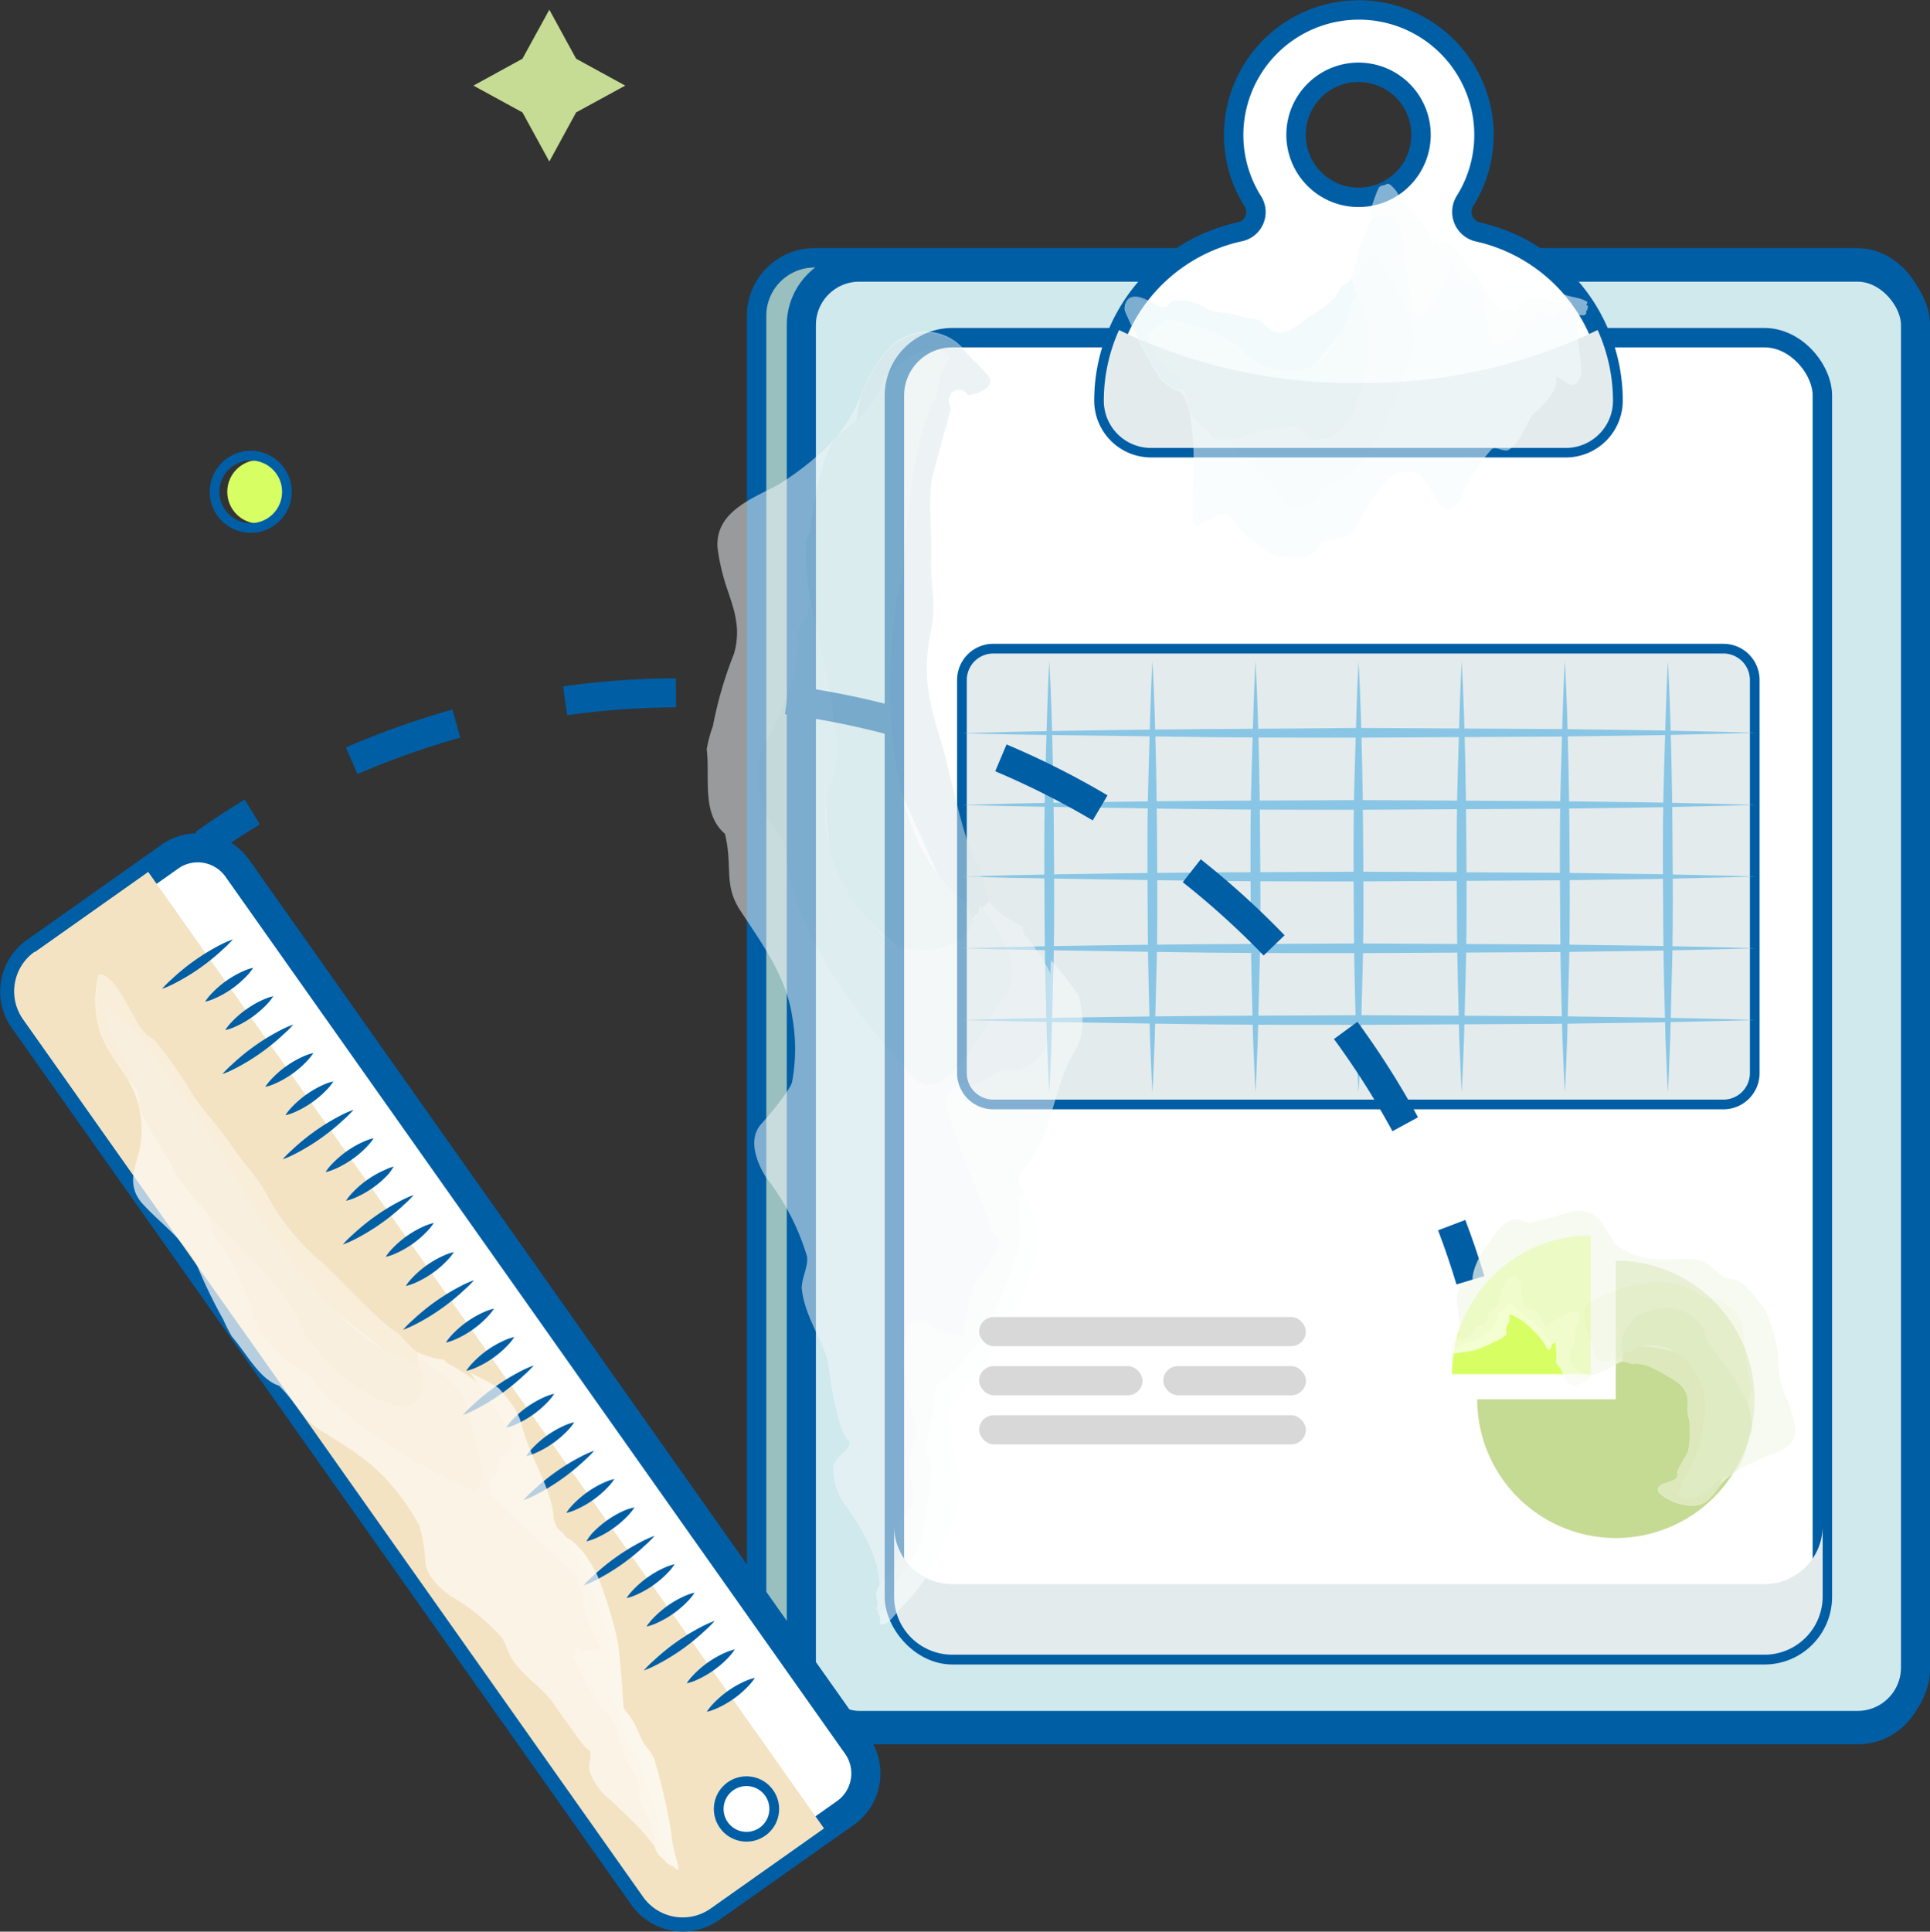 <svg xmlns="http://www.w3.org/2000/svg" viewBox="0 0 198.89 199.01"><rect x="0" y="0" width="198.89" height="199.01" fill="#333333" stroke="none"/><defs><style>.cls-1{isolation:isolate;}.cls-2{fill:#99bfbf;}.cls-10,.cls-12,.cls-15,.cls-16,.cls-17,.cls-2,.cls-3,.cls-4,.cls-5{stroke:#005ea5;stroke-miterlimit:10;}.cls-2,.cls-4{stroke-width:2px;}.cls-3{fill:#d0e9ed;}.cls-10,.cls-15,.cls-16,.cls-3{stroke-width:3px;}.cls-10,.cls-12,.cls-13,.cls-4{fill:#fff;}.cls-5,.cls-6{fill:#e3ebed;}.cls-11,.cls-19,.cls-35,.cls-6{mix-blend-mode:multiply;}.cls-7{fill:#c5db93;}.cls-8{fill:#d7ff64;}.cls-9{fill:#89c6e5;}.cls-11{fill:#f3e3c2;}.cls-14{fill:#005ea5;}.cls-15,.cls-16,.cls-17,.cls-26,.cls-33,.cls-41,.cls-48{fill:none;}.cls-16{stroke-dasharray:11.46 11.46;}.cls-18{fill:#c6dc94;}.cls-19{opacity:0.65;}.cls-20,.cls-22,.cls-29,.cls-37,.cls-44{opacity:0.9;}.cls-21{fill:#f1f6f7;}.cls-22{fill:#dae8e9;}.cls-23{fill:#e2eded;}.cls-24{fill:#eaf2f2;}.cls-25{fill:#f7fafa;}.cls-26{stroke:#e8f1f1;}.cls-26,.cls-33,.cls-41,.cls-48{stroke-width:0;}.cls-27{fill:#fcfdfd;}.cls-28{fill:#f6fbfc;}.cls-29{fill:#e8f4f6;}.cls-30{fill:#edf7f8;}.cls-31{fill:#f2f9fa;}.cls-32{fill:#fafdfd;}.cls-33{stroke:#f1f8fa;}.cls-34{fill:#fdfefe;}.cls-35{opacity:0.88;}.cls-36{fill:#f4f8eb;}.cls-37{fill:#e3edca;}.cls-38{fill:#e9f1d5;}.cls-39{fill:#eff5e1;}.cls-40{fill:#f9fbf3;}.cls-41{stroke:#edf4de;}.cls-42{fill:#fdfefb;}.cls-43{fill:#fdfaf4;}.cls-44{fill:#f9f1e1;}.cls-45{fill:#faf4e8;}.cls-46{fill:#fcf7ee;}.cls-47{fill:#fefcf8;}.cls-48{stroke:#fbf7ed;}.cls-49{fill:#fffefd;}.cls-50{fill:#d8d8d8;}</style></defs><title>doc_1</title><g class="cls-1"><g id="Livello_2" data-name="Livello 2"><g id="Livello_1-2" data-name="Livello 1"><rect class="cls-2" x="77.97" y="26.56" width="119.43" height="152.15" rx="5.97" ry="5.97"/><rect class="cls-3" x="82.58" y="27.52" width="114.82" height="150.25" rx="5.97" ry="5.97"/><rect class="cls-4" x="92.17" y="34.79" width="95.63" height="135.7" rx="5.97" ry="5.97"/><path class="cls-5" d="M177.61,113.79H102.36a3.23,3.23,0,0,1-3.23-3.23V70.06a3.23,3.23,0,0,1,3.23-3.23h75.24a3.23,3.23,0,0,1,3.23,3.23v40.5A3.23,3.23,0,0,1,177.61,113.79Z"/><path class="cls-6" d="M181.83,163.21H98.14a6,6,0,0,1-6-6v7.27a6,6,0,0,0,6,6h83.69a6,6,0,0,0,6-6v-7.27A6,6,0,0,1,181.83,163.21Z"/><path class="cls-7" d="M166.51,129.88v14.29H152.23a14.29,14.29,0,1,0,14.29-14.29Z"/><path class="cls-8" d="M163.92,127.29a14.29,14.29,0,0,0-14.29,14.29h14.29Z"/><path class="cls-9" d="M108.13,68.09c.21,3.7.3,7.41.38,11.11s.1,7.41.12,11.11,0,7.41-.12,11.11l-.14,5.56c-.08,1.85-.13,3.7-.24,5.56-.11-1.85-.16-3.7-.25-5.56l-.14-5.56c-.09-3.7-.1-7.41-.12-11.11s0-7.41.12-11.11S107.93,71.79,108.13,68.09Z"/><path class="cls-9" d="M118.76,68.09c.21,3.7.3,7.41.38,11.11s.1,7.41.12,11.11,0,7.41-.12,11.11L119,107c-.08,1.85-.13,3.7-.24,5.56-.11-1.85-.16-3.7-.25-5.56l-.14-5.56c-.09-3.7-.1-7.41-.12-11.11s0-7.41.12-11.11S118.55,71.79,118.76,68.09Z"/><path class="cls-9" d="M129.38,68.09c.21,3.7.3,7.41.38,11.11s.1,7.41.12,11.11,0,7.41-.12,11.11l-.14,5.56c-.08,1.85-.13,3.7-.24,5.56-.11-1.85-.16-3.7-.25-5.56l-.14-5.56c-.09-3.7-.1-7.41-.12-11.11s0-7.41.12-11.11S129.18,71.79,129.38,68.09Z"/><path class="cls-9" d="M140,68.09c.21,3.7.3,7.41.38,11.11s.1,7.41.12,11.11,0,7.41-.12,11.11l-.14,5.56c-.08,1.85-.13,3.7-.24,5.56-.11-1.85-.16-3.7-.25-5.56l-.14-5.56c-.09-3.7-.1-7.41-.12-11.11s0-7.41.12-11.11S139.8,71.79,140,68.09Z"/><path class="cls-9" d="M150.63,68.09c.21,3.7.3,7.41.38,11.11s.1,7.41.12,11.11,0,7.41-.12,11.11l-.14,5.56c-.08,1.85-.13,3.7-.24,5.56-.11-1.85-.16-3.7-.25-5.56l-.14-5.56c-.09-3.7-.1-7.41-.12-11.11s0-7.41.12-11.11S150.43,71.79,150.63,68.09Z"/><path class="cls-9" d="M161.26,68.09c.21,3.7.3,7.41.38,11.11s.1,7.41.12,11.11,0,7.41-.12,11.11L161.5,107c-.08,1.85-.13,3.7-.24,5.56-.11-1.85-.16-3.7-.25-5.56l-.14-5.56c-.09-3.7-.1-7.41-.12-11.11s0-7.41.12-11.11S161.05,71.79,161.26,68.09Z"/><path class="cls-9" d="M171.88,68.09c.21,3.7.3,7.41.38,11.11s.1,7.41.12,11.11,0,7.41-.12,11.11l-.14,5.56c-.08,1.85-.13,3.7-.24,5.56-.11-1.85-.16-3.7-.25-5.56l-.14-5.56c-.09-3.7-.1-7.41-.12-11.11s0-7.41.12-11.11S171.68,71.79,171.88,68.09Z"/><path class="cls-9" d="M99.13,105.09c6.81-.21,13.62-.3,20.44-.38s13.63-.07,20.44-.12l20.44.11,10.22.14c3.41.08,6.81.13,10.22.25-3.41.11-6.81.16-10.22.25l-10.22.14-20.44.11c-6.81,0-13.62,0-20.44-.12S105.95,105.29,99.13,105.09Z"/><path class="cls-9" d="M99.13,97.7c6.81-.21,13.62-.3,20.44-.38s13.63-.07,20.44-.12l20.44.11,10.22.14c3.41.08,6.81.13,10.22.25-3.41.11-6.81.16-10.22.25l-10.22.14L140,98.2c-6.81,0-13.62,0-20.44-.12S105.95,97.91,99.13,97.7Z"/><path class="cls-9" d="M99.13,90.31c6.81-.21,13.62-.3,20.44-.38s13.63-.07,20.44-.12l20.44.11,10.22.14c3.41.08,6.81.13,10.22.25-3.41.11-6.81.16-10.22.25l-10.22.14L140,90.81c-6.81,0-13.62,0-20.44-.12S105.95,90.52,99.13,90.31Z"/><path class="cls-9" d="M99.13,82.93c6.81-.21,13.62-.3,20.44-.38s13.63-.07,20.44-.12l20.44.11,10.22.14c3.41.08,6.81.13,10.22.25-3.41.11-6.81.16-10.22.25l-10.22.14L140,83.43c-6.81,0-13.62,0-20.44-.12S105.95,83.13,99.13,82.93Z"/><path class="cls-9" d="M99.13,75.54c6.81-.21,13.62-.3,20.44-.38S133.2,75.08,140,75l20.44.11,10.22.14c3.41.08,6.81.13,10.22.25-3.41.11-6.81.16-10.22.25l-10.22.14L140,76c-6.81,0-13.62,0-20.44-.12S105.95,75.75,99.13,75.54Z"/><path class="cls-4" d="M152.27,23.89A2.12,2.12,0,0,1,151,20.66a12.82,12.82,0,0,0,1.85-8.17,12.9,12.9,0,0,0-25.72,1.4,12.78,12.78,0,0,0,2,6.89,2.07,2.07,0,0,1-1.37,3.1,17.81,17.81,0,0,0-14,17.39h0a4.86,4.86,0,0,0,4.86,4.86h42.75a4.86,4.86,0,0,0,4.86-4.86A17.81,17.81,0,0,0,152.27,23.89ZM140,20.33a6.44,6.44,0,1,1,6.44-6.44A6.44,6.44,0,0,1,140,20.33Z"/><path class="cls-6" d="M140,39.46A55.24,55.24,0,0,1,115.32,34a17.71,17.71,0,0,0-1.57,7.29h0a4.86,4.86,0,0,0,4.86,4.86h42.75a4.86,4.86,0,0,0,4.86-4.86A17.71,17.71,0,0,0,164.64,34,55.24,55.24,0,0,1,140,39.46Z"/><path class="cls-10" d="M17.53,88.24,3.6,98.09A5,5,0,0,0,2.41,105l63.9,90.42a5,5,0,0,0,6.91,1.19l13.93-9.84a5,5,0,0,0,1.19-6.91L24.44,89.43A5,5,0,0,0,17.53,88.24Z"/><path class="cls-11" d="M37.55,84.33h14.3a0,0,0,0,1,0,0V205a0,0,0,0,1,0,0H37.55a5,5,0,0,1-5-5V89.29a5,5,0,0,1,5-5Z" transform="translate(-75.74 50.89) rotate(-35.25)"/><circle class="cls-12" cx="76.14" cy="185.97" r="2.85" transform="matrix(0.82, -0.58, 0.58, 0.82, -93.37, 78.04)"/><line class="cls-13" x1="24.02" y1="96.78" x2="16.75" y2="101.92"/><path class="cls-14" d="M24,96.78a10.46,10.46,0,0,1-1,1,22.08,22.08,0,0,1-5,3.53,10.35,10.35,0,0,1-1.3.57,10.35,10.35,0,0,1,1-1,22.06,22.06,0,0,1,5-3.53A10.43,10.43,0,0,1,24,96.78Z"/><line class="cls-13" x1="26.09" y1="99.71" x2="21.14" y2="103.2"/><path class="cls-14" d="M26.09,99.71a5.21,5.21,0,0,1-.61.78,10.27,10.27,0,0,1-3.4,2.4,5.17,5.17,0,0,1-.94.31,5.16,5.16,0,0,1,.61-.78,10.27,10.27,0,0,1,3.4-2.4A5.2,5.2,0,0,1,26.09,99.71Z"/><line class="cls-13" x1="28.16" y1="102.64" x2="23.21" y2="106.13"/><path class="cls-14" d="M28.16,102.64a5.21,5.21,0,0,1-.61.78,10.27,10.27,0,0,1-3.4,2.4,5.17,5.17,0,0,1-.94.31,5.17,5.17,0,0,1,.61-.78,10.26,10.26,0,0,1,3.4-2.4A5.2,5.2,0,0,1,28.16,102.64Z"/><line class="cls-13" x1="30.22" y1="105.56" x2="22.95" y2="110.7"/><path class="cls-14" d="M30.22,105.56a10.41,10.41,0,0,1-1,1,22.05,22.05,0,0,1-5,3.53,10.36,10.36,0,0,1-1.3.57,10.35,10.35,0,0,1,1-1,22.07,22.07,0,0,1,5-3.53A10.44,10.44,0,0,1,30.22,105.56Z"/><line class="cls-13" x1="32.29" y1="108.49" x2="27.35" y2="111.98"/><path class="cls-14" d="M32.29,108.49a5.19,5.19,0,0,1-.61.78,10.27,10.27,0,0,1-3.4,2.4,5.17,5.17,0,0,1-.94.31,5.17,5.17,0,0,1,.61-.78,10.27,10.27,0,0,1,3.4-2.4A5.22,5.22,0,0,1,32.29,108.49Z"/><line class="cls-13" x1="34.36" y1="111.41" x2="29.41" y2="114.91"/><path class="cls-14" d="M34.36,111.41a5.21,5.21,0,0,1-.61.78,10.27,10.27,0,0,1-3.4,2.4,5.16,5.16,0,0,1-.94.31,5.17,5.17,0,0,1,.61-.78,10.27,10.27,0,0,1,3.4-2.4A5.2,5.2,0,0,1,34.36,111.41Z"/><line class="cls-13" x1="36.43" y1="114.34" x2="29.16" y2="119.48"/><path class="cls-14" d="M36.43,114.34a10.43,10.43,0,0,1-1,1,22.06,22.06,0,0,1-5,3.53,10.31,10.31,0,0,1-1.3.57,10.34,10.34,0,0,1,1-1,22.07,22.07,0,0,1,5-3.53A10.42,10.42,0,0,1,36.43,114.34Z"/><line class="cls-13" x1="38.5" y1="117.27" x2="33.55" y2="120.76"/><path class="cls-14" d="M38.5,117.27a5.21,5.21,0,0,1-.61.78,10.27,10.27,0,0,1-3.4,2.4,5.16,5.16,0,0,1-.94.31,5.17,5.17,0,0,1,.61-.78,10.27,10.27,0,0,1,3.4-2.4A5.2,5.2,0,0,1,38.5,117.27Z"/><line class="cls-13" x1="40.56" y1="120.19" x2="35.62" y2="123.69"/><path class="cls-14" d="M40.56,120.19A5.21,5.21,0,0,1,40,121a10.27,10.27,0,0,1-3.4,2.4,5.17,5.17,0,0,1-.94.31,5.17,5.17,0,0,1,.61-.78,10.27,10.27,0,0,1,3.4-2.4A5.22,5.22,0,0,1,40.56,120.19Z"/><line class="cls-13" x1="42.63" y1="123.12" x2="35.36" y2="128.26"/><path class="cls-14" d="M42.63,123.12a10.44,10.44,0,0,1-1,1,22.07,22.07,0,0,1-5,3.53,10.36,10.36,0,0,1-1.3.57,10.33,10.33,0,0,1,1-1,22.07,22.07,0,0,1,5-3.53A10.44,10.44,0,0,1,42.63,123.12Z"/><line class="cls-13" x1="44.7" y1="126.05" x2="39.75" y2="129.54"/><path class="cls-14" d="M44.7,126a5.21,5.21,0,0,1-.61.78,10.27,10.27,0,0,1-3.4,2.4,5.17,5.17,0,0,1-.94.31,5.17,5.17,0,0,1,.61-.78,10.27,10.27,0,0,1,3.4-2.4A5.22,5.22,0,0,1,44.7,126Z"/><line class="cls-13" x1="46.77" y1="128.97" x2="41.82" y2="132.47"/><path class="cls-14" d="M46.77,129a5.21,5.21,0,0,1-.61.78,10.27,10.27,0,0,1-3.4,2.4,5.19,5.19,0,0,1-.94.31,5.17,5.17,0,0,1,.61-.78,10.27,10.27,0,0,1,3.4-2.4A5.2,5.2,0,0,1,46.77,129Z"/><line class="cls-13" x1="48.84" y1="131.9" x2="41.56" y2="137.04"/><path class="cls-14" d="M48.84,131.9a10.42,10.42,0,0,1-1,1,22.07,22.07,0,0,1-5,3.53,10.31,10.31,0,0,1-1.3.57,10.34,10.34,0,0,1,1-1,22.07,22.07,0,0,1,5-3.53A10.42,10.42,0,0,1,48.84,131.9Z"/><line class="cls-13" x1="50.9" y1="134.83" x2="45.96" y2="138.32"/><path class="cls-14" d="M50.9,134.83a5.21,5.21,0,0,1-.61.78,10.27,10.27,0,0,1-3.4,2.4,5.19,5.19,0,0,1-.94.31,5.18,5.18,0,0,1,.61-.78,10.26,10.26,0,0,1,3.4-2.4A5.2,5.2,0,0,1,50.9,134.83Z"/><line class="cls-13" x1="52.97" y1="137.75" x2="48.03" y2="141.25"/><path class="cls-14" d="M53,137.75a5.21,5.21,0,0,1-.61.78,10.27,10.27,0,0,1-3.4,2.4,5.17,5.17,0,0,1-.94.31,5.17,5.17,0,0,1,.61-.78,10.27,10.27,0,0,1,3.4-2.4A5.2,5.2,0,0,1,53,137.75Z"/><line class="cls-13" x1="55.04" y1="140.68" x2="47.77" y2="145.82"/><path class="cls-14" d="M55,140.68a10.42,10.42,0,0,1-1,1,22,22,0,0,1-2.38,1.94,21.82,21.82,0,0,1-2.62,1.59,10.34,10.34,0,0,1-1.3.57,10.31,10.31,0,0,1,1-1,22.06,22.06,0,0,1,5-3.53A10.42,10.42,0,0,1,55,140.68Z"/><line class="cls-13" x1="57.11" y1="143.6" x2="52.16" y2="147.1"/><path class="cls-14" d="M57.11,143.6a5.21,5.21,0,0,1-.61.78,10.27,10.27,0,0,1-3.4,2.4,5.17,5.17,0,0,1-.94.31,5.16,5.16,0,0,1,.61-.78,10.27,10.27,0,0,1,3.4-2.4A5.2,5.2,0,0,1,57.11,143.6Z"/><line class="cls-13" x1="59.18" y1="146.53" x2="54.23" y2="150.03"/><path class="cls-14" d="M59.18,146.53a5.2,5.2,0,0,1-.61.78,10.28,10.28,0,0,1-3.4,2.4,5.17,5.17,0,0,1-.94.31,5.17,5.17,0,0,1,.61-.78,10.27,10.27,0,0,1,3.4-2.4A5.23,5.23,0,0,1,59.18,146.53Z"/><line class="cls-13" x1="61.24" y1="149.46" x2="53.97" y2="154.6"/><path class="cls-14" d="M61.24,149.46a10.42,10.42,0,0,1-1,1,22.08,22.08,0,0,1-5,3.53,10.35,10.35,0,0,1-1.3.57,10.35,10.35,0,0,1,1-1,22.06,22.06,0,0,1,5-3.53A10.43,10.43,0,0,1,61.24,149.46Z"/><line class="cls-13" x1="63.31" y1="152.38" x2="58.37" y2="155.88"/><path class="cls-14" d="M63.31,152.38a5.21,5.21,0,0,1-.61.78,10.28,10.28,0,0,1-3.4,2.4,5.17,5.17,0,0,1-.94.31,5.17,5.17,0,0,1,.61-.78,10.27,10.27,0,0,1,3.4-2.4A5.23,5.23,0,0,1,63.31,152.38Z"/><line class="cls-13" x1="65.38" y1="155.31" x2="60.43" y2="158.81"/><path class="cls-14" d="M65.38,155.31a5.21,5.21,0,0,1-.61.78,10.27,10.27,0,0,1-3.4,2.4,5.17,5.17,0,0,1-.94.31A5.17,5.17,0,0,1,61,158a10.27,10.27,0,0,1,3.4-2.4A5.2,5.2,0,0,1,65.38,155.31Z"/><line class="cls-13" x1="67.45" y1="158.24" x2="60.18" y2="163.37"/><path class="cls-14" d="M67.45,158.24a10.44,10.44,0,0,1-1,1,22.07,22.07,0,0,1-5,3.53,10.32,10.32,0,0,1-1.3.57,10.34,10.34,0,0,1,1-1,22.07,22.07,0,0,1,5-3.53A10.42,10.42,0,0,1,67.45,158.24Z"/><line class="cls-13" x1="69.52" y1="161.16" x2="64.57" y2="164.66"/><path class="cls-14" d="M69.52,161.16a5.2,5.2,0,0,1-.61.78,10.27,10.27,0,0,1-3.4,2.4,5.16,5.16,0,0,1-.94.31,5.17,5.17,0,0,1,.61-.78,10.27,10.27,0,0,1,3.4-2.4A5.2,5.2,0,0,1,69.52,161.16Z"/><line class="cls-13" x1="71.58" y1="164.09" x2="66.64" y2="167.58"/><path class="cls-14" d="M71.58,164.09a5.21,5.21,0,0,1-.61.78,10.27,10.27,0,0,1-3.4,2.4,5.16,5.16,0,0,1-.94.31,5.17,5.17,0,0,1,.61-.78,10.27,10.27,0,0,1,3.4-2.4A5.22,5.22,0,0,1,71.58,164.09Z"/><line class="cls-13" x1="73.65" y1="167.02" x2="66.38" y2="172.15"/><path class="cls-14" d="M73.65,167a10.44,10.44,0,0,1-1,1,22.07,22.07,0,0,1-5,3.53,10.36,10.36,0,0,1-1.3.57,10.35,10.35,0,0,1,1-1,22.07,22.07,0,0,1,5-3.53A10.44,10.44,0,0,1,73.65,167Z"/><line class="cls-13" x1="75.72" y1="169.94" x2="70.77" y2="173.44"/><path class="cls-14" d="M75.72,169.94a5.21,5.21,0,0,1-.61.78,10.27,10.27,0,0,1-3.4,2.4,5.16,5.16,0,0,1-.94.31,5.16,5.16,0,0,1,.61-.78,10.27,10.27,0,0,1,3.4-2.4A5.22,5.22,0,0,1,75.72,169.94Z"/><line class="cls-13" x1="77.79" y1="172.87" x2="72.84" y2="176.36"/><path class="cls-14" d="M77.79,172.87a5.21,5.21,0,0,1-.61.78,10.27,10.27,0,0,1-3.4,2.4,5.17,5.17,0,0,1-.94.31,5.17,5.17,0,0,1,.61-.78,10.26,10.26,0,0,1,3.4-2.4A5.2,5.2,0,0,1,77.79,172.87Z"/><path class="cls-15" d="M21,86.94q2.47-1.75,5-3.29"/><path class="cls-16" d="M36.24,78.38A85.11,85.11,0,0,1,147.4,121"/><path class="cls-15" d="M149.6,126.22q1.07,2.82,1.93,5.68"/><circle class="cls-8" cx="26.7" cy="50.67" r="3.28"/><circle class="cls-17" cx="25.84" cy="50.67" r="3.73"/><polygon class="cls-18" points="53.84 11.58 48.79 8.82 53.84 6.05 56.61 1 59.37 6.05 64.43 8.82 59.37 11.58 56.61 16.64 53.84 11.58"/><g class="cls-19"><g class="cls-20"><g class="cls-20"><path class="cls-21" d="M100.13,139.07c2.06-.51,2.39-7.34,2.9-8.21,1.7-3.95-2.74-18.38-1.8-18.4,1.32.16,7.58-3.11,7.88-4.56a12.34,12.34,0,0,0-2.32-10c-.9-1.45-1.55-1.66-1.34-2.31,0-.26-2.37-1-3.63-2.88-.79-1.3-.47-3-1.41-4.19-1.34-2.29-2.73-9.64-3.53-12.18-1.53-4.85-1.84-7.27-1.14-11.12A12,12,0,0,0,96,61.15a32.21,32.21,0,0,1-.17-4.06c.06-2.92-.28-5,.06-7.79.73-2.58,1.31-4.88,1.93-7a1.66,1.66,0,0,0-.12-.85c-.15-.29.16-.68.19-.93a1.1,1.1,0,0,1,1.44-.25c.14.11.2.26.3.32s.22.06.76-.08l.28-.09.42-.15a2.14,2.14,0,0,0,.63-.42,1.08,1.08,0,0,0,.32-.54.51.51,0,0,0,0-.43c-.75-1-2.07-2.15-2.9-3.11a5.29,5.29,0,0,0-4-1.61A5.86,5.86,0,0,0,91,36.59a16.83,16.83,0,0,0-2.37,4.35,14.9,14.9,0,0,1-3.5,5.19,29.52,29.52,0,0,1-4.87,3.77c-2.58,1.43-6.63,2.77-6.31,6.6a21.38,21.38,0,0,0,.68,3.2c.15.57.28.89.42,1.31s.27.8.39,1.2a11.52,11.52,0,0,1,.5,2.45,7.84,7.84,0,0,1-.31,2.72,40.63,40.63,0,0,0-2.16,7.41,13.68,13.68,0,0,0-.64,2.4c.35,3-.56,6.62,1.88,8.72.82,3.39-.17,5.13,1.53,7.83,2.27,3.44,4.81,6.92,5.4,11a18.85,18.85,0,0,1,0,6.66c-.09.79-2.44,3.57-3.2,4.41-1.39,1.56-.48,3.94.53,5.53a24.6,24.6,0,0,1,4.2,8.12c.13,1.08-.53,2.07-.55,3.27.31,2.84,1.92,4.91,2.67,7.41,1.23,9.3,2.44,8.07,2.26,8.44,0,.94-1.37,1.29-1.65,2.46a6,6,0,0,0,1.33,4.19c2.14,3.08,4.32,6.85,3,10.69.3-.23.71-.31.75-.57,1.78-5.39,4.88-9.67,4.69-15.45a7.76,7.76,0,0,1-.55-1.95,24.31,24.31,0,0,0-.24-3.38C94.86,142.68,98.34,139.51,100.13,139.07Z"/><path class="cls-22" d="M88.67,41A17.29,17.29,0,0,1,91,36.7a5.86,5.86,0,0,1,4.12-2.39,5.22,5.22,0,0,1,4,1.58c.48.47.87,1,1.45,1.54A15.83,15.83,0,0,1,102,39c.16.2.06.63-.29.95a3.42,3.42,0,0,1-1.31.64c-.48.13-.59.14-.69.07s-.15-.22-.29-.33a1.1,1.1,0,0,0-1.44.26,2,2,0,0,1-.16.45.65.65,0,0,0,0,.49,1.65,1.65,0,0,1,.12.85c-.62,2.09-1.19,4.39-1.92,7-.33,2.8,0,4.87-.05,7.79a32.37,32.37,0,0,0,.17,4.07,12,12,0,0,1-.27,4.12c-.69,3.85-.39,6.28,1.14,11.12.8,2.54,2.19,9.88,3.53,12.18.94,1.18.62,2.89,1.41,4.18a35.28,35.28,0,0,0-2.72,3c-3.4-7.64-6.8-15.27-10.35-22.79-.08-2.58-.21-5.15-.34-7.71-.05-1.29-.16-2.55-.24-3.81L88,57.67c-.2-2.67-.32-5.37-.25-8.12A41.54,41.54,0,0,1,88.67,41Z"/><path class="cls-23" d="M99.49,92.95s4.88,10.3-.47,9.27a68.86,68.86,0,0,1-6.64-4.83c-3.33-2.77-6.72-6.24-6.87-9.12,0,0-.21-4.14-.52-6.3a10.78,10.78,0,0,0,.9-2.49,10.54,10.54,0,0,0-.19-5.77L85.15,71c-.32-1.66-.76-3.85-1.12-6.09-.18-1.12-.39-2.19-.55-3.23s-.27-2-.37-3c-.18-2-.06-3.45.39-3.8a40,40,0,0,1,.64-4.23c.45-2.25,1.25-4.79,2.12-5.76a17.07,17.07,0,0,0,2.13-1.73,9.46,9.46,0,0,0,2.74-4.22,11,11,0,0,1,1.27-1.24,7.43,7.43,0,0,1,3-1.59,2.55,2.55,0,0,1,2.24.32c.35.37.22.74-.3,1.32a5.24,5.24,0,0,0-.41,1c-.18.6-.3,1.42-.42,2,0,0-.13.21-.33.62a16.1,16.1,0,0,0-.75,1.87,38.63,38.63,0,0,0-1.48,6.7c-.38,2.6-.59,5.31-.79,7.45a12.38,12.38,0,0,1-.72,4.05l-.12,1L92,65.19a70.82,70.82,0,0,0-.16,8.88C92.24,80.9,93.88,88.76,99.49,92.95Z"/><path class="cls-24" d="M101,93.29s6,6.69,1.71,10.35c0,0-5.09,10.73-8.32,7.53a66.7,66.7,0,0,1-6.42-7.62c-3.27-4.5-6.62-10.37-7-15.91,0,0,0-1.2-2-3.39,0,0-2.16-5.9.48-8.51,0,0,.88-1.85,1.66-4.1s1.42-4.88,1-6.47a8,8,0,0,0,.9-1.55A3.06,3.06,0,0,0,83,60.8l.8,2.7c.46,1.65,1,4,1.47,6.33.91,4.77,1.46,9.87.2,11A11.39,11.39,0,0,0,85.22,86c.44,3.09,2.1,7.22,6.87,11.44C92.1,97.4,99.28,99.94,101,93.29Z"/><path class="cls-25" d="M108.29,98.92a39.15,39.15,0,0,1,2.91,3.71,13.93,13.93,0,0,1,.36,2.6,5.8,5.8,0,0,1-.75,3c-2.27,3.5-2.37,9.07-5.27,12.07a3,3,0,0,0-.57,1.41c.12.15.31.71.43.86.07,1.62-.13,3.2.09,4.71.5,2.48-.74,4.87-2.09,7.11a42.52,42.52,0,0,0-1.73,4.21c-1,2.42-4.2,2.55-4.77,4.89-1.14,3.74,1,7.09.08,10.86a33.81,33.81,0,0,1-2.14,6.15c-1,1.48-1.61,3.14-2.5,4.76a3.82,3.82,0,0,1-1.64,1.25c-.38-.18-.12-1.09-.32-1.65-.47-1.54,1.1-2.27,1.77-3.25.7-1.25.38-2.9.58-4.47a5.61,5.61,0,0,1,1-1.74c.78-.84.27-2.11,0-3.34-.47-1.53.67-3.13.61-4.74,0-2.14-1.63-4-.87-5.73-.72,1.51-.1-6.57.22-4.92-.12-.15.48-.61.89-.69.26,0,.67,0,.79.1.92,1.19,2.53,1.12,3.81,1.56.15-.12.42-4.37,1.55-6,1-1.22,2-2.29,2.22-3.88-.08-.41-.72-.63-.81-1,0-.94-5.09-12.23-4.67-13.51.36-.76,1.27-1.72,1.92-1.51,1.84.22,2.67-1.15,4.2-1.64.41-.08.91.24,1.32.16,1.11-.4,2.41-1.19,2.65-2.1a7.43,7.43,0,0,0,.56-4.77Z"/><path class="cls-26" d="M74.68,59.72a13.93,13.93,0,0,1,1.07,3.2,10.14,10.14,0,0,1,.1,3.34,11.15,11.15,0,0,1-1.27,4s-.36,1.15-.69,2.42a10.45,10.45,0,0,0-.52,3.17l-.55,1.5s-.32,7.22,1.83,8.52c0,0,.81,3.52.41,4.07,0,0-.24,2.8,2.89,6.28"/><path class="cls-27" d="M106.63,129.56c-.33,1.21-2.38,6.94-3.56,8.49-1.73,2.46-3.45,4.74-5.37,7.18a.83.83,0,0,0,0,.8c1,1.56.27,3.43.79,4.93.18.65.64,1.24.55,1.95a24.72,24.72,0,0,1-4,10.19c-.88,1.31-2.1,2.4-3.16,3.69-.3.23-.62.63-1,.58s-.11-.55-.2-.87c.18-.38.58-.68.82-1.18.57-.91.63-2.06,1.27-2.87a27.69,27.69,0,0,0,1.77-2.62,7.9,7.9,0,0,0,.53-2,30.4,30.4,0,0,0,.88-7.48c-.94-1-.21-2.53-.15-3.68a6.86,6.86,0,0,1,.41-1.11c.13-1.06-.26-2.18.46-2.89a25.08,25.08,0,0,0,4.23-4.55,50.62,50.62,0,0,0,3.88-8.9c.61-2.07,0-4.12.31-6.13C105.13,122.93,107.55,124.57,106.63,129.56Z"/></g></g></g><g class="cls-19"><g class="cls-20"><g class="cls-20"><path class="cls-28" d="M152.41,28.87a3.26,3.26,0,0,0-1.35-1.65c-.45-.26-.88-.36-1-.58-.55-.72-1.34.17-2.36,1.1s-2.09,1.89-2.11,1.42c0-1.32-1.31-7.5-1.75-7.79-1.13-.76-2.26.35-3.08,2.44-.43.91-.48,1.56-.68,1.35a22.05,22.05,0,0,1-.86,3.63c-.4.79-.92.46-1.29,1.38-.72,1.34-3,2.54-3.89,3.19-1.64,1.27-2.54,1.36-3.64.32-.8-1-1.73-.52-2.72-1s-1.94-.26-3.13-.61a5.72,5.72,0,0,0-3.63-1,1,1,0,0,0-.5.43c-.12.24-.49.17-.67.27-1.11-.32-2.33-1.48-3.4-.94a1.13,1.13,0,0,0-.39,1.31,57.32,57.32,0,0,0,3.15,6.16,4.12,4.12,0,0,0,2.36,2c.53.28.94,1.29,1.19,2.65a29.17,29.17,0,0,1,.35,4.69c0,1.28-.11,2.92-.12,4.23s0,2.28.47,2.27c1-.2,2.54-2,3.84-.45a8.66,8.66,0,0,0,3.15,2.87,4.88,4.88,0,0,0,1.21.83c1.65-.13,3.41.91,4.5-1.48,1.6-.76,2.35.25,3.51-1.45,1.44-2.28,2.7-4.85,4.16-5.51a2.91,2.91,0,0,1,2.53-.14,18.33,18.33,0,0,1,2,3.05c.79,1.33,1.82.3,2.44-.8a16.1,16.1,0,0,1,3.07-4.82c.46-.24,1.06.29,1.63.15,1.25-.68,1.76-2.56,2.55-3.7,1.78-1.44,2.25-2.5,2.39-3.07s-.09-.76,0-.73c.33-.23,1.2.86,1.82.77.74-.27.91-1.35.75-2.28-.14-1.29-.36-2.59-.38-3.57s.2-1.64,1.14-1.9c-.29-.09-.64-.3-.73-.24a9.17,9.17,0,0,1-3.83-.1c-1.16-.21-2.05-.39-2.62.13a1.55,1.55,0,0,1-.16.77,2.69,2.69,0,0,0-.72.7c-.24.15-.93-.47-1.6-1.36A14.53,14.53,0,0,1,152.41,28.87Z"/><path class="cls-29" d="M121.48,40.17a4.11,4.11,0,0,1-2.36-2A56.92,56.92,0,0,1,116,32a1.12,1.12,0,0,1,.39-1.31c1.07-.54,2.29.62,3.4.95.18-.1.54,0,.67-.27a1,1,0,0,1,.5-.43,5.73,5.73,0,0,1,3.63,1c1.19.35,2,.21,3.13.62s1.92,0,2.72,1c1.1,1,2,1,3.63-.32.86-.65,3.17-1.85,3.89-3.19.37-.92.89-.59,1.29-1.38a26.74,26.74,0,0,0,1,2.72,54,54,0,0,1-8.38,9.7C127.91,40.76,124.41,40,121.48,40.17Z"/><path class="cls-30" d="M139.26,31.14a8.62,8.62,0,0,1,1.59-1.79c.78-.57,1.55-.48,1.46,2.21,0,0-.59,3.32-1.5,6.68s-2.22,6.74-3.37,6.85a22.85,22.85,0,0,0-2.53.37,4.08,4.08,0,0,0-.94-1,2.05,2.05,0,0,0-2.37-.16s-.47.14-1.19.31-1.63.37-2.5.5c-1.77.26-3.23.37-3.26-.58a8,8,0,0,1-1-.81,4.4,4.4,0,0,1-1.24-1.85A11.43,11.43,0,0,0,122,40c-.28-.91-.75-1.75-1.25-1.51l-1.57-1.9c-.76-1-1.46-2-.52-2.46a6.93,6.93,0,0,1,1.68-1.27s.58.06,1.4.24a18,18,0,0,1,2.85.89c2,.8,3.74,1.9,3.84,2.52a7.64,7.64,0,0,0,1.19.79,7,7,0,0,0,3,.89C135.06,38.32,138,36.74,139.26,31.14Z"/><path class="cls-31" d="M139.37,29.67a13.21,13.21,0,0,1,1.16-2.48c.65-1,1.46-1.43,2.14.69a19.66,19.66,0,0,1,1.76,2.86c.8,1.63,1.55,3.66,1.1,5.31,0,0-.22.81-.64,2s-1,2.86-1.78,4.53c-1.48,3.32-3.67,6.75-6,7.06,0,0-.48,0-1.55,2a4,4,0,0,1-1.54.63,2,2,0,0,1-2.33-1.53s-.79-1-1.63-2-1.73-1.88-2.38-1.66c0,0-.55-2.32-1.34-1.46,0,0,.42-.2,1.1-.46a21.92,21.92,0,0,1,2.63-.8,12.09,12.09,0,0,1,2.88-.38c.82,0,1.42.27,1.6.91a2,2,0,0,0,2,.45c1.24-.38,2.9-2,4.29-6.82a27.39,27.39,0,0,0,.09-3.8C140.8,32.71,140.4,30.5,139.37,29.67Z"/><path class="cls-32" d="M141,22.32c.34-.94.69-2.15,1.07-2.95.21-.33.57-.22.82-.4s.71.36,1,.71a8.21,8.21,0,0,0,1.85,2.27,6.67,6.67,0,0,1,1.68,2.69c.15.31.26.47.39.52,0-.12.13-.34.15-.46.34-.13.71,0,1-.28.38-.6,1,.5,1.73,1.67a10.85,10.85,0,0,0,1.21,1.38c.71.74,2,3.72,2.73,4s1-.16,1.19-.64.35-1,.93-.89c.8.21,1.36.18,2.46.51a8.28,8.28,0,0,0,2.75.45,7.59,7.59,0,0,1,1.58.54c.28.26-.1.42-.07.71,0,.78-1.37,0-2.06-.16s-.89.46-1.4.68a2.6,2.6,0,0,1-1.06-.41c-.67-.44-.62.19-.79.62-.12.68-1.13,0-1.49.29-.51.32-.35,2.07-1.18,1.62.36.23-.11.49-.64.59s-1.09,0-.89-.2c0,.13-.32-.39-.47-.78a5.22,5.22,0,0,1-.2-.76,16.54,16.54,0,0,0-.79-3.77,2.73,2.73,0,0,1-1.71-1.06c-.49-.85-.92-1.84-1.29-2-.07.1,0,.74-.09.85s-.6,1.44-1.38,2.77S146.24,33,146,32.83a3.44,3.44,0,0,1-.59-1.88,24.17,24.17,0,0,0-.72-4.16c0-.41,0-.91,0-1.32a6.66,6.66,0,0,0-.75-2.61c-.49-.69-1.11-.88-1.55-.49Z"/><path class="cls-33" d="M124.21,53.66a2.71,2.71,0,0,1,.34-.29,2.47,2.47,0,0,1,.93-.37c.79-.11,1.75.22,2.77,2-.08,0,2,1.87,2.64,1.72l.74.66a7.31,7.31,0,0,0,2,.11A2.57,2.57,0,0,0,136,55.9s.42-.18.86-.32.9-.23,1,0a1.16,1.16,0,0,0,.81-.26,5.7,5.7,0,0,0,1.85-2.63"/><path class="cls-34" d="M149.07,23.19a30.94,30.94,0,0,1,2.21,3,26.1,26.1,0,0,0,3.3,4.32c.11.08.2.08.17-.08-.19-1.11.52-.65.49-1.29,0-.23-.17-.68,0-.69.78,0,2.14.69,4.17,1.32a22.24,22.24,0,0,0,3.14.93,3.44,3.44,0,0,1,.93.34c.24.13,0,.23,0,.38-.23,0-.61-.1-.9-.09-.64-.07-.9.21-1.55,0s-1.27-.46-1.79-.59a1.44,1.44,0,0,0-.72,0,3.22,3.22,0,0,0-2,.57c.28,1-.45.57-.73.67-.1,0-.28-.14-.44-.21s-.4.52-.86-.05c-1-1.3-1.78-2.51-2.47-3.51-.29-.41-.86-1.12-1.4-1.78a17.42,17.42,0,0,0-1.2-1.42c-.49-.5-.79.22-1.29,0C148,24.94,148.13,22.5,149.07,23.19Z"/></g></g></g><g class="cls-35"><g class="cls-20"><g class="cls-20"><path class="cls-36" d="M157.11,135.48a1.81,1.81,0,0,0,1.07.8,1.87,1.87,0,0,1,.78.52c.37.54.86.37,1.58.23s1.5-.28,1.51,0c-.3.58-.72,3.85-.44,4.15.73.81,1.74.78,2.95.33.56-.17.8-.4.88-.22a6.23,6.23,0,0,1,1.7-1c.52-.08.81.33,1.35.2a4.34,4.34,0,0,1,1.91.51,9.36,9.36,0,0,1,1,.52l.73.43c1.37.76,1.85,1.55,1.8,2.76-.19.94.3,1.55.19,2.45a9.31,9.31,0,0,1-.16,2.4c-.41.77-.79,1.33-1.1,2a.55.55,0,0,0,0,.35c.06.12-.08.29-.11.41-.59.44-1.44.43-1.82.85a.54.54,0,0,0,.07.66,5.19,5.19,0,0,0,3.56,1.3,2.35,2.35,0,0,0,1.51-.63,7.88,7.88,0,0,0,1.09-1.33c.94-1.35,2.77-2.14,4.55-3,1.33-.5,3.44-1,3.32-3a13.11,13.11,0,0,0-.94-3.14,10,10,0,0,1-.8-3.09,11.92,11.92,0,0,0-.86-4.62,8.67,8.67,0,0,0-.59-1.51l-.88-1.1a9.07,9.07,0,0,0-.88-1,2.78,2.78,0,0,0-2.13-1c-1.56-.92-1.95-1.85-3.51-2-2-.06-3.94.24-5.54-.28a6.84,6.84,0,0,1-2.39-1.19c-.16-.1-.24-.47-.63-1l-.89-1.4a3.08,3.08,0,0,0-3.15-1c-.38.13-.74.23-1.09.33s-.69.23-1,.31l-2,.47c-.49,0-1-.36-1.61-.32-1.36.27-2.09,1.48-2.75,2.53a7.47,7.47,0,0,0-1.27,2.1,5.11,5.11,0,0,0-.35,1.19c-.07.51.07.53,0,.56-.21.35-.77-.05-1.15.32a2.85,2.85,0,0,0-.44,2.08l.14,1.33a7.11,7.11,0,0,1,.06,1.15,2.2,2.2,0,0,1-.9,1.81c.17,0,.36.08.42,0,.85-.61,1.82-1.07,2.66-1.57a3.6,3.6,0,0,0,1.79-1.54,2.26,2.26,0,0,1,.09-.71,5.54,5.54,0,0,0,.43-1c.14-.26.6-.17,1.06.17A4.3,4.3,0,0,1,157.11,135.48Z"/><path class="cls-37" d="M177.19,153.13a7.89,7.89,0,0,1-1.08,1.33,2.37,2.37,0,0,1-1.5.63,5.19,5.19,0,0,1-3.56-1.3.53.53,0,0,1-.07-.66c.38-.42,1.23-.41,1.81-.85,0-.11.16-.28.1-.4a.55.55,0,0,1,0-.35c.31-.71.68-1.27,1.1-2a9.38,9.38,0,0,0,.16-2.39c.11-.89-.38-1.5-.19-2.44.05-1.21-.44-2-1.8-2.75l-.73-.42a9.54,9.54,0,0,0-1-.52,4.35,4.35,0,0,0-1.91-.51c-.54.13-.83-.29-1.35-.2a8.69,8.69,0,0,0,.07-1.63,16,16,0,0,1,9,2.2,14.73,14.73,0,0,1,1.9,5.93A12.66,12.66,0,0,1,177.19,153.13Z"/><path class="cls-38" d="M167.81,139.29s-.25,0-.59,0a7.45,7.45,0,0,1-1.15-.12c-.76-.16-1.34-.56-.54-1.64a18.29,18.29,0,0,1,3.12-2c1.73-.88,3.89-1.38,4.86-.61,0,0,1.37,1.08,2.08,1.72a6.81,6.81,0,0,0,.34,1.11,5.87,5.87,0,0,0,1.5,2.1,13.63,13.63,0,0,1,2.22,3.51c.87,2,1.15,4.27.64,4.56a9.21,9.21,0,0,1-.43,1.78,4.67,4.67,0,0,1-1.32,2.2,9.08,9.08,0,0,0-1.11.46,2.66,2.66,0,0,0-1.44,1.26s-.23.15-.55.33a7.14,7.14,0,0,1-1.21.43c-.88.14-1.52,0-1.09-.66l.05-.15.09-.38c.07-.29.16-.63.2-.85a5.85,5.85,0,0,0,.56-.81,9.49,9.49,0,0,0,.94-2.08c.53-1.67.55-3.63.8-3.89a2,2,0,0,0,0-.36c0-.23,0-.57-.05-1a7.41,7.41,0,0,0-1.08-3,5.91,5.91,0,0,0-2.93-2.34A4.72,4.72,0,0,0,167.81,139.29Z"/><path class="cls-39" d="M167.28,139.82s-.21.08-.52.17a6.38,6.38,0,0,1-1.08.22c-.76.07-1.48-.11-1.45-1.31a18.36,18.36,0,0,1-.71-2c-.29-1.08-.46-2.3.39-2.79,0,0,.41-.24,1.11-.57a16.24,16.24,0,0,1,2.82-1,11.33,11.33,0,0,1,3.77-.38,6.84,6.84,0,0,1,3.64,1.32,1.1,1.1,0,0,0,.39.18,5.25,5.25,0,0,0,1.48.22,2.9,2.9,0,0,1,.44.25,7.29,7.29,0,0,1,.94.72,4.53,4.53,0,0,1,.87,1.15,2.44,2.44,0,0,1,.27,1.46l.12.71.21,1.63a11.11,11.11,0,0,0,.6,3.28,4.76,4.76,0,0,0-.28.85,1.7,1.7,0,0,0,.17,1.4,24.2,24.2,0,0,0-2.11-3.88c-.3-.46-.62-.92-.95-1.34s-.63-.82-.9-1.19c-.54-.73-.88-1.25-.79-1.65a2.77,2.77,0,0,0-.28-.56,3.75,3.75,0,0,0-1.11-1.15c-1.09-.75-3-1.25-5.6-.06a6.81,6.81,0,0,0-1.16,1.51A3,3,0,0,0,167.28,139.82Z"/><path class="cls-40" d="M164,142c-.52.24-1.07.59-1.57.77-.24.05-.45-.14-.68-.17s-.45-.45-.56-.71a3.42,3.42,0,0,0-.47-1c-.11-.15-.22-.3-.34-.44s0-.18,0-.28c0-.36,0-.77-.06-1.57a.62.62,0,0,0-.11-.35c0,.05-.09.13-.12.19s-.33-.19-.48-.12-.51-.58-1.07-1.34a2.35,2.35,0,0,0-1-.72c-.54-.25-1.42-1.89-1.92-1.64s-.6.71-.73,1.23a2.06,2.06,0,0,1-.65,1.3c-.27.14-.52.31-.79.47a8.35,8.35,0,0,1-1,.58,18.69,18.69,0,0,0-1.92.85,2,2,0,0,1-.93,0c-.13-.15.14-.37.15-.59.07-.6.87-.43,1.33-.57s.69-.82,1-1.23a1.47,1.47,0,0,1,.71-.21c.44,0,.43-.49.54-.92.08-.61.74-.62,1-1.07s.12-1.87.69-2c-.24,0,0-.46.48-.78s1-.35.77-.16c0-.09.28.2.38.43a2,2,0,0,1,.12.46,6.37,6.37,0,0,0,.43,2.36,3.86,3.86,0,0,1,.57,0,1.43,1.43,0,0,1,.88.66,8.38,8.38,0,0,0,.81,1.44c.05,0,.07-.37.13-.39a10.34,10.34,0,0,1,1.26-.87c.71-.38,1.71-.59,1.82-.42s.25.81,0,1.07c-.45.8-.22,1.37-.42,2.12-.07.2-.27.37-.33.57-.13.56-.2,1.24,0,1.46a1.35,1.35,0,0,0,1.07.88C163.32,141.56,163.63,141.78,164,142Z"/><path class="cls-41" d="M184.68,145.57l-.25-.54a11.48,11.48,0,0,1-.51-1.4,13.09,13.09,0,0,1-.68-4.47l-.07-.46a8.36,8.36,0,0,0-.24-1.05,5.82,5.82,0,0,0-.77-1.9l-.32-1a11.57,11.57,0,0,0-1.39-1.72c-.79-.8-1.78-1.48-2.41-1.32l-.82-.53c-.42-.27-.84-.58-.89-.74a2.7,2.7,0,0,0-.8-.47,4.43,4.43,0,0,0-2.48-.19"/><path class="cls-42" d="M159.41,138.9a7,7,0,0,0-.56-.89,11.94,11.94,0,0,0-.92-1,6.08,6.08,0,0,0-2.3-1.59c-.07,0-.13.06-.1.17.15.79-.32.85-.32,1.37,0,.2.1.48,0,.58a3.56,3.56,0,0,1-1.19.68,10,10,0,0,1-2,.87c-.61.19-1.33.22-2,.35-.17,0-.38,0-.52-.06s.05-.2.07-.32.37-.07.56-.16c.4-.14.64-.48,1.05-.57a10.25,10.25,0,0,0,1.23-.37,2.34,2.34,0,0,0,.57-.47,5,5,0,0,0,1.4-1.59c-.19-.61.29-.72.46-1,.06-.07.18-.05.28-.09.18-.19.23-.66.54-.47.66.48,1.23,1,1.77,1.45a8,8,0,0,1,1.1,1,10.44,10.44,0,0,1,.78,1.08c.26.41.46.14.68.41a2.31,2.31,0,0,1-.16.55C159.73,139.05,159.64,139.22,159.41,138.9Z"/></g></g></g><g class="cls-35"><g class="cls-20"><g class="cls-20"><path class="cls-43" d="M62.84,170.69c.68-.89-2-5.77-2.21-6.48-.49-1.59-2.77-4.56-4.92-7.08s-4.15-4.66-3.95-4.81c.62-.27,1.71-4.23,1.16-5.26a14.28,14.28,0,0,0-5.52-5.86c-1-.68-1.39-.63-1.61-1.11a8.68,8.68,0,0,1-2.82-.81c-.93-.61-1.59-1.81-2.52-2.29-1.61-1.09-5.6-5.4-7.13-6.79a24.52,24.52,0,0,1-5.66-6.77c-1-2.06-2.44-3.33-3.72-5.26s-2.59-3.25-4-5.23A45,45,0,0,0,16,107.32a3,3,0,0,0-.72-.56c-.24-.11-.6-.63-.84-.85-1.08-1.68-1.73-3.49-3.07-4.91-.37-.4-1.09-.83-1.2-.53a10,10,0,0,0,0,5.28c.39,1.82,1.7,3.47,2.9,5.3a10.11,10.11,0,0,1,1.3,7.45C14,120.1,13,122,14.58,123.9c2,2.24,4.42,3.76,5.76,6.56A51.68,51.68,0,0,0,23,135.94a16.7,16.7,0,0,0,.89,1.75c1.59,1.86,2.88,4.44,4.87,5.08,1.92,1.94,2.31,3.35,4.25,4.59,2.5,1.55,5.14,3.06,7.21,5.52a22.56,22.56,0,0,1,3,4.32,16.82,16.82,0,0,1,.62,3.78c.12,1.41,1.52,2.7,2.61,3.46a21.93,21.93,0,0,1,5.19,4.18c.5.68.66,1.51,1.12,2.31,1.25,1.81,2.83,2.76,4.07,4.27,1,1.49,1.82,2.58,2.29,3.24a18.18,18.18,0,0,0,1.1,1.46c.48.54.53.34.55.5.3.67-.22,1.21,0,2.12a6.64,6.64,0,0,0,2,2.82c1,.92,2.1,1.94,3.11,3a28.2,28.2,0,0,1,2.83,3.68c0-.25.07-.44-.06-.61a18.84,18.84,0,0,1-1.95-5.81,28.31,28.31,0,0,0-1.81-6,9.75,9.75,0,0,1-.88-1.32,19.23,19.23,0,0,0-1.3-2.46A7,7,0,0,1,62.84,170.69Z"/><path class="cls-44" d="M13.15,111.08c-1.2-1.84-2.51-3.49-2.9-5.31a10,10,0,0,1,0-5.28c.11-.31.83.13,1.2.53,1.34,1.42,2,3.23,3.07,4.9.24.23.6.75.84.85a3,3,0,0,1,.72.56A45,45,0,0,1,20,113c1.41,2,2.61,3.24,4,5.23s2.7,3.2,3.72,5.27a24.55,24.55,0,0,0,5.66,6.77c1.52,1.39,5.51,5.7,7.13,6.79.93.49,1.59,1.69,2.52,2.29,0,0,0,.9.3,2.75-4.92-4-9.85-7.86-14.85-11.66Q21,120.62,13.15,111.08Z"/><path class="cls-45" d="M42.11,140.08a29.15,29.15,0,0,1,3,2.74c1.35,1.43,2.37,3,1,3.42A41.35,41.35,0,0,1,41.27,145c-2.62-.84-5.62-2.08-7-3.89,0,0-2-2.6-3.15-3.9a13.6,13.6,0,0,0-3.6-5.53L26,130.09c-.92-1-2.14-2.29-3.36-3.64-2.44-2.7-4.89-5.56-4.83-6.24,0,0-3.15-4.8-3.52-6.37a7.24,7.24,0,0,0-1.68-4.78s-.85-1.82-1.36-3.29-.69-2.56.7-1.12c0,0,1.8,1.52,2.64,2.37,0,0,2.5,3.41,5,7s4.9,7.32,5,7.88a84.34,84.34,0,0,0,5.69,8.28C33.56,134.43,37.89,139,42.11,140.08Z"/><path class="cls-46" d="M42.87,139.87a14.56,14.56,0,0,1,2.76,1.75c1.37,1.11,2.75,2.67,2.71,4.49a34.49,34.49,0,0,1,1.06,4.11c.36,2,.33,3.81-1,3.21,0,0-.67-.29-1.78-.82s-2.62-1.32-4.3-2.31c-3.38-2-7.44-4.79-10.18-8.24a6.09,6.09,0,0,0-2.41-1.59s-3.64-3.17-3.81-5.63c0,0-.52-1.45-1.26-3.14a17.32,17.32,0,0,0-2.67-4.52s-.43-2.35-1.72-3.21l1.66,1.61c1,1,2.31,2.32,3.63,3.73,2.63,2.82,5.26,5.93,5.27,7a14.1,14.1,0,0,0,2.28,3.38,18.75,18.75,0,0,0,8.09,5.38S45.27,144.68,42.87,139.87Z"/><path class="cls-47" d="M48.46,141.41c.93.5,2,1,2.9,1.58a17.38,17.38,0,0,1,1.34,1.61,7,7,0,0,1,1.07,2.2c.67,3,3.16,6.7,3.28,9.54a3.44,3.44,0,0,0,.39,1.11c.11.07.44.39.56.46.75,1.07,1.37,2.19,2.11,3.18a11.83,11.83,0,0,1,2.18,5.48c.23,1.06.69,2.27,1,3.39.56,2-.79,2.89-.11,4.68,1,3.05,2.91,5.16,3.71,8,.38,1.69.85,3.1,1.14,4.67a13.48,13.48,0,0,0,1.07,3.64,3.2,3.2,0,0,1,.14,1.29c-.26.06-.68-.58-1.07-.85-1-.84-.7-1.82-.83-2.64a29.71,29.71,0,0,0-1.44-3.22,4.94,4.94,0,0,1-.12-1.46c.08-.76-.56-1.56-1.05-2.41-.7-1-.67-2.42-1.23-3.6A9.38,9.38,0,0,0,62.11,176,4.75,4.75,0,0,1,61,174.13c.14.62-.51-.52-1.1-1.68s-1.17-2.31-.76-1.79c-.11-.07,0-.54.1-.71s.27-.21.38-.14c.88.58,1.55.12,2.27.08,0-.12-1.63-3.15-1.84-4.55a8.18,8.18,0,0,0-.74-3.25c-.21-.26-.57-.23-.79-.49-.4-.68-7.5-6.79-7.92-7.73-.19-.6-.25-1.5.11-1.55.86-.38.58-1.53,1-2.28.13-.17.48-.1.61-.27a2.68,2.68,0,0,0,.13-2.14,9.32,9.32,0,0,0-2-3.31Z"/><path class="cls-48" d="M16.15,125.47a15.83,15.83,0,0,1,5.15,7.17,30.38,30.38,0,0,0,2.18,4l.49,1.14s.83,1.18,1.82,2.4,2.19,2.46,2.93,2.56a15.32,15.32,0,0,1,2.06,2.5,10.08,10.08,0,0,0,4.08,3.2"/><path class="cls-49" d="M61.58,162.35a42.39,42.39,0,0,1,2.1,6.87c.14,1.09.23,2.18.33,3.24s.16,2.07.23,3.29a1.25,1.25,0,0,0,.3.62c1,1,1.29,2.54,2,3.52a5.75,5.75,0,0,1,.86,1.29,55.2,55.2,0,0,1,1.77,7.66,15.27,15.27,0,0,0,.65,3.08c0,.23.19.57.06.69s-.38-.25-.61-.39a9.42,9.42,0,0,1-.4-1,9.87,9.87,0,0,1-.88-2.15c-.15-.74-.14-1.39-.29-2.18a11.79,11.79,0,0,0-.48-1.46,56.83,56.83,0,0,0-2-5.5c-.74-.55-.9-1.81-1.27-2.69a8.7,8.7,0,0,1-.21-.92c-.34-.86-1-1.56-.93-2.23a18.57,18.57,0,0,0,0-4.3,47.57,47.57,0,0,0-2.13-7.21c-.64-1.59-1.79-2.83-2.55-4.27C58,158.24,59.8,158.65,61.58,162.35Z"/></g></g></g><rect class="cls-50" x="100.9" y="135.69" width="33.67" height="3" rx="1.5" ry="1.5"/><rect class="cls-50" x="100.9" y="145.81" width="33.67" height="3" rx="1.5" ry="1.5"/><rect class="cls-50" x="119.88" y="140.75" width="14.7" height="3" rx="1.5" ry="1.5"/><rect class="cls-50" x="100.9" y="140.75" width="16.84" height="3" rx="1.5" ry="1.5"/></g></g></g></svg>
